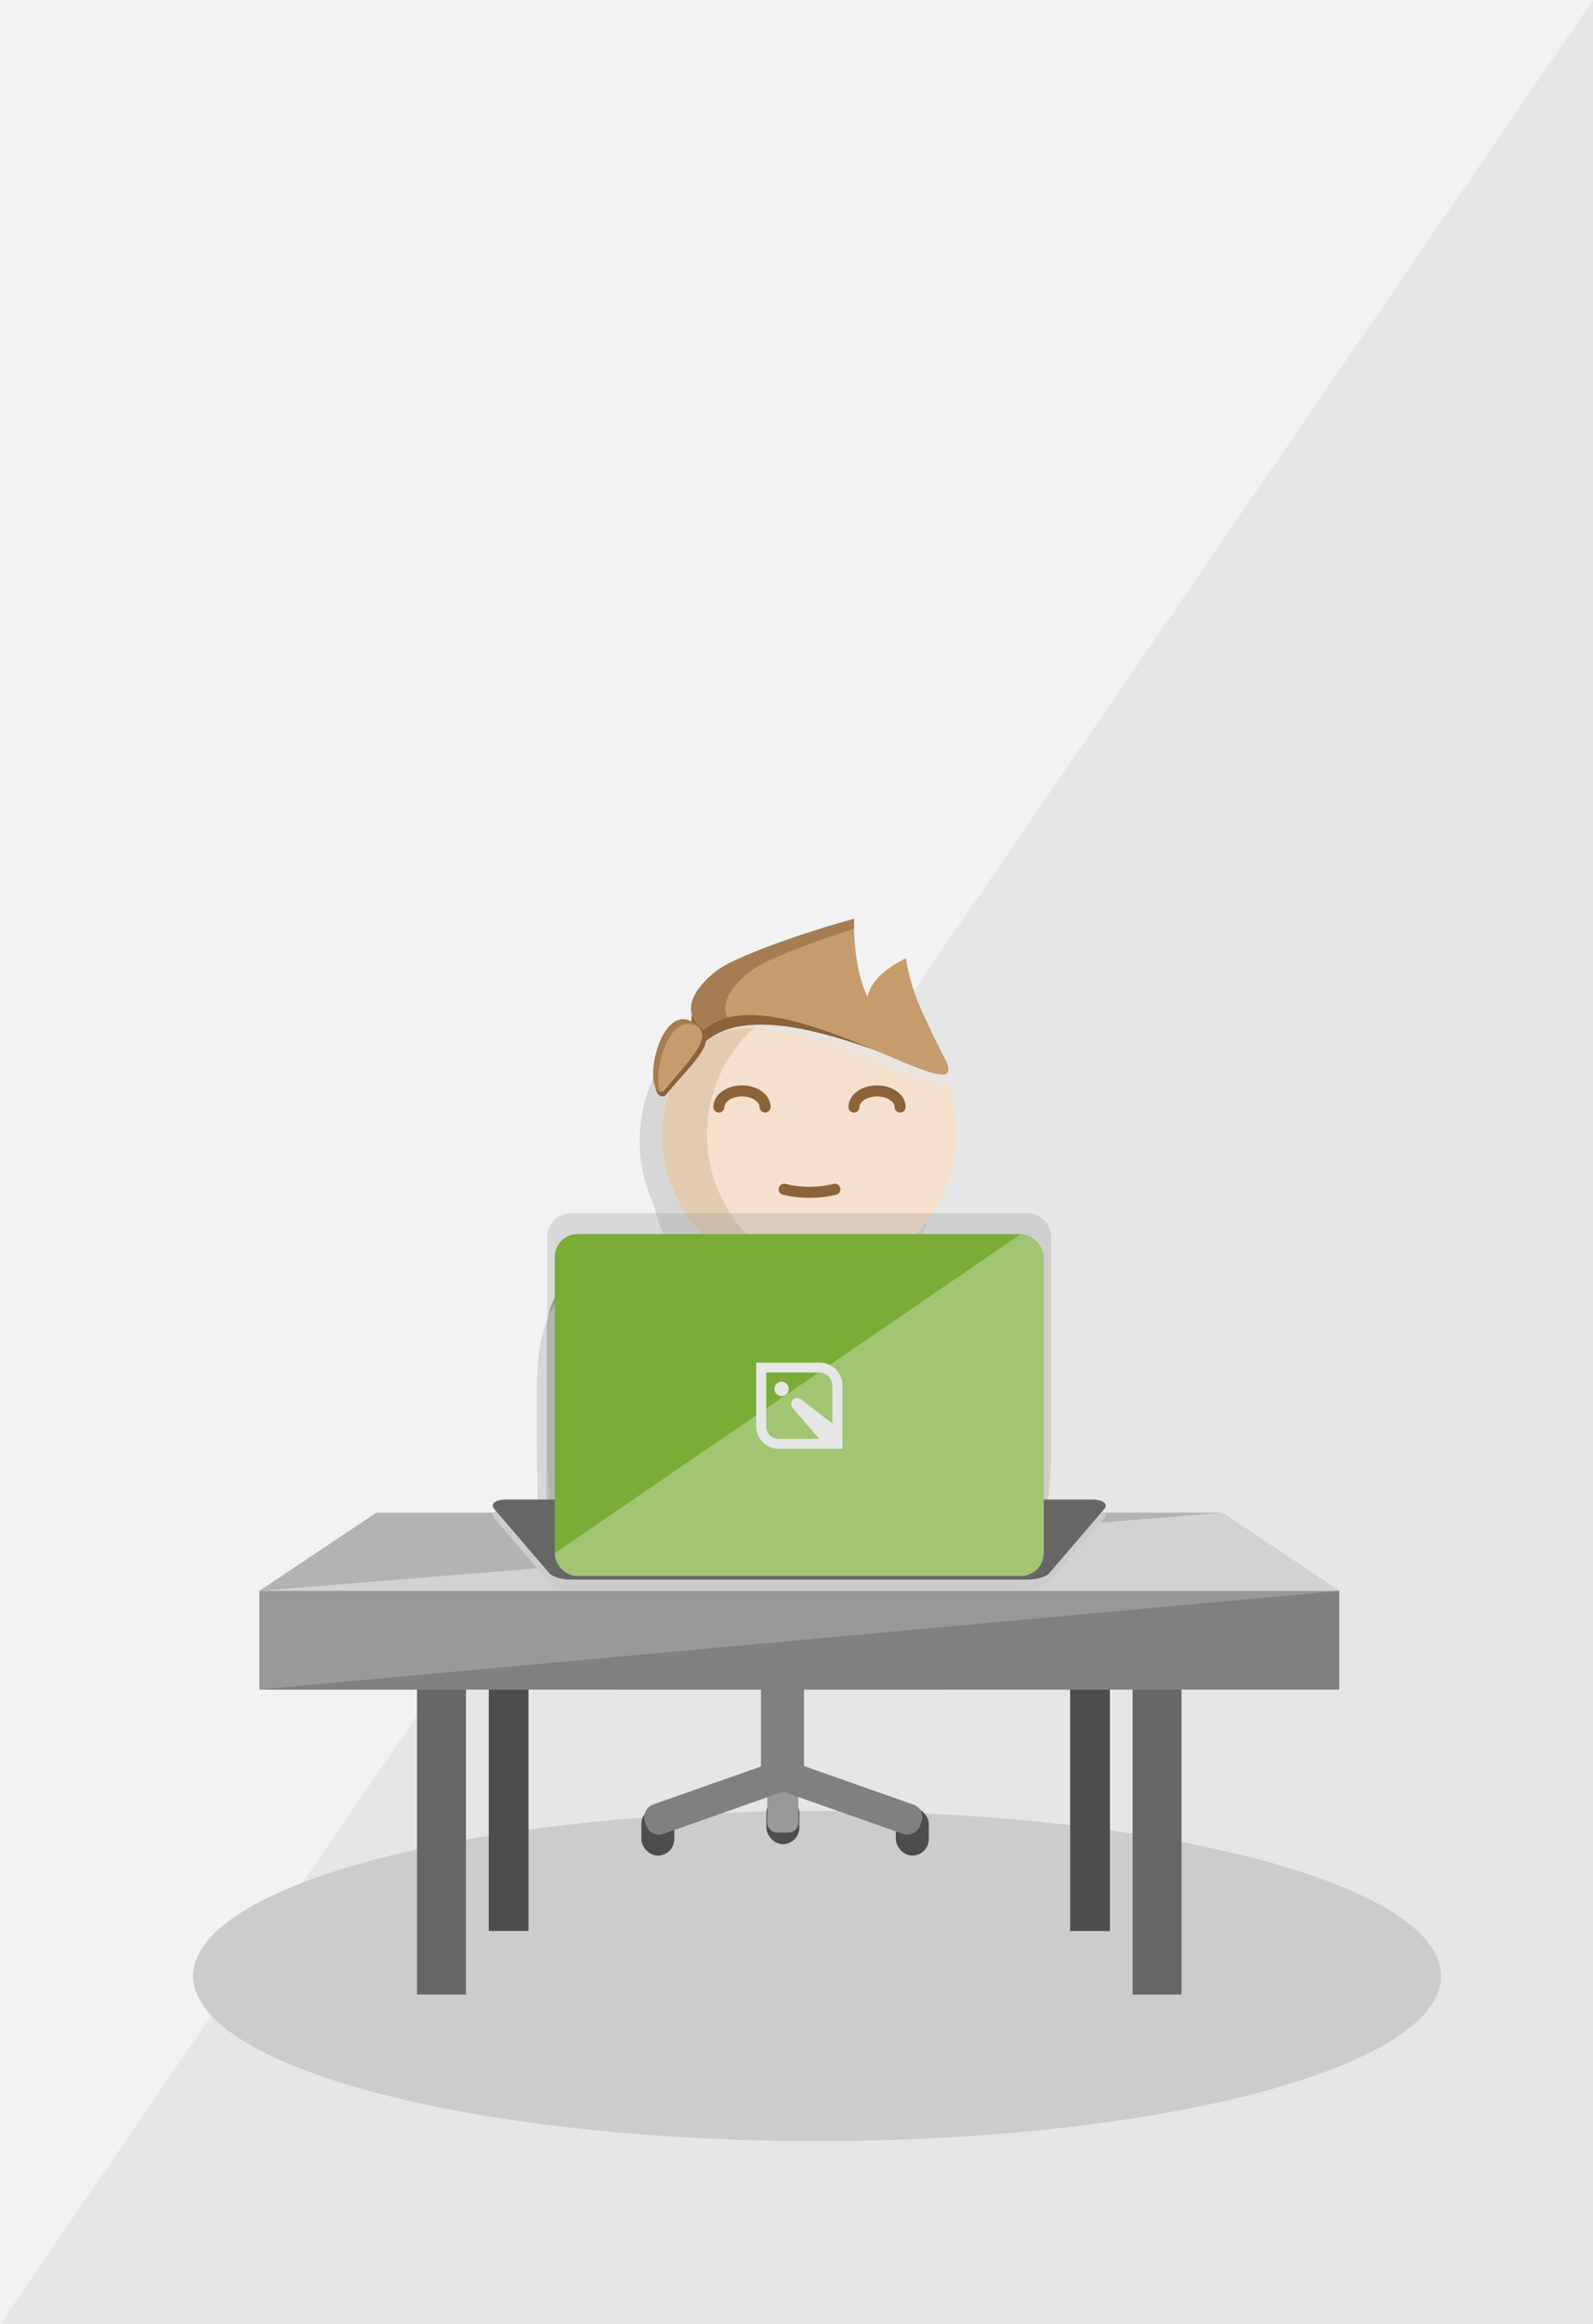 <svg xmlns="http://www.w3.org/2000/svg" viewBox="0 0 336 490.03">
  <defs>
    <style>
        .cls-1 {
        isolation: isolate;
        }

        .cls-2 {
        fill: #f2f2f2;
        }

        .cls-12, .cls-3 {
        fill: #e6e6e6;
        }

        .cls-13, .cls-4 {
        fill: #ccc;
        }

        .cls-5 {
        fill: #4d4d4d;
        }

        .cls-22, .cls-6 {
        fill: #999;
        }

        .cls-7 {
        fill: #c2c2c2;
        }

        .cls-27, .cls-7 {
        opacity: 0.5;
        }

        .cls-8 {
        fill: #8a8a8a;
        }

        .cls-9 {
        fill: gray;
        }

        .cls-10 {
        fill: #b3b3b3;
        }

        .cls-11, .cls-28 {
        fill: #666;
        }

        .cls-12 {
        opacity: 0.6;
        }

        .cls-13, .cls-18 {
        opacity: 0.7;
        }

        .cls-13, .cls-18, .cls-22, .cls-28 {
        mix-blend-mode: multiply;
        }

        .cls-14, .cls-24, .cls-27 {
        fill: #fff;
        }

        .cls-14 {
        stroke: #ccc;
        stroke-width: 1.29px;
        }

        .cls-14, .cls-17 {
        stroke-linecap: round;
        stroke-linejoin: round;
        }

        .cls-15 {
        fill: #f5e0cd;
        }

        .cls-16 {
        fill: #e3cbb1;
        }

        .cls-17 {
        fill: none;
        stroke: #8c6239;
        stroke-width: 2.33px;
        }

        .cls-19 {
        fill: #8c6239;
        }

        .cls-20 {
        fill: #c69c6d;
        }

        .cls-21 {
        fill: #a67c52;
        }

        .cls-22, .cls-24, .cls-28 {
        opacity: 0.3;
        }

        .cls-23 {
        fill: #79ad36;
        }

        .cls-25 {
        fill: #ed1e79;
        }

        .cls-26 {
        fill: #c41964;
        }

        .cls-29 {
        fill: #f9f2b7;
        }

      @-moz-keyframes fade {
        0% { opacity: 0; }
        10% { opacity: 1; }
        30% { opacity: 1; }
        31% { opacity: 0; }
        41% { opacity: 0; }
        42 { opacity: 1; }
        62% { opacity: 1; }
        63% { opacity: 0; }
        73% { opacity: 0; }
        74% { opacity: 1; }
        100% { opacity: 1; }
      }

      @-webkit-keyframes fade {
        0% { opacity: 0; }
        10% { opacity: 1; }
        30% { opacity: 1; }
        31% { opacity: 0; }
        41% { opacity: 0; }
        42 { opacity: 1; }
        62% { opacity: 1; }
        63% { opacity: 0; }
        73% { opacity: 0; }
        74% { opacity: 1; }
        100% { opacity: 1; }
      }

      @-o-keyframes fade{
        0% { opacity: 0; }
        10% { opacity: 1; }
        30% { opacity: 1; }
        31% { opacity: 0; }
        41% { opacity: 0; }
        42 { opacity: 1; }
        62% { opacity: 1; }
        63% { opacity: 0; }
        73% { opacity: 0; }
        74% { opacity: 1; }
        100% { opacity: 1; }
      }

      @keyframes fade {
        0% { opacity: 0; }
        10% { opacity: 1; }
        30% { opacity: 1; }
        31% { opacity: 0; }
        41% { opacity: 0; }
        42 { opacity: 1; }
        62% { opacity: 1; }
        63% { opacity: 0; }
        73% { opacity: 0; }
        74% { opacity: 1; }
        100% { opacity: 1; }
      }

      .fade-in {
        opacity: 0;
        -webkit-animation: fade ease-out;
        -moz-animation: fade ease-out;
        animation: fade ease-out;

        /* makes sure that after animation is done we remain at the last keyframe value (opacity: 1)*/
        -webkit-animation-fill-mode: forwards;
        -moz-animation-fill-mode: forwards;
        animation-fill-mode: forwards;

        -webkit-animation-duration: 6s;
        -moz-animation-duration: 6s;
        animation-duration: 6s;

        -webkit-animation-iteration-count: 1;
        -moz-animation-iteration-count: 1;
        animation-iteration-count: 1;

      }

        .fade-in.pink {
        -webkit-animation-delay: .5s;
        -moz-animation-delay: .5s;
        animation-delay: .5s;
        }

        .fade-in.dot.one {
        -webkit-animation-delay: .5s;
        -moz-animation-delay: .5s;
        animation-delay: .5s;
        }

        .fade-in.dot.two {
        -webkit-animation-delay: .75s;
        -moz-animation-delay: .75s;
        animation-delay: .75s;
        }

        .fade-in.dot.three {
        -webkit-animation-delay: 1s;
        -moz-animation-delay: 1s;
        animation-delay: 1s;
        }

        .fade-in.gray {
        -webkit-animation-delay: 1.5s;
        -moz-animation-delay: 1.5s;
        animation-delay: 1.5s;
        }

        .fade-in.dot.five {
        -webkit-animation-delay: 1.75s;
        -moz-animation-delay: 1.75s;
        animation-delay: 1.75s;
        }
        .fade-in.dot.six {
        -webkit-animation-delay: 2s;
        -moz-animation-delay: 2s;
        animation-delay: 2s;
        }
        .fade-in.dot.seven {
        -webkit-animation-delay: 2.25s;
        -moz-animation-delay: 2.25s;
        animation-delay: 2.25s;
        }

      @-moz-document url-prefix() {
        .fade-in {
           opacity: 1;
        }
      }
    </style>
  </defs>
  <title>HIre_us_nekompresirana</title>
  <g class="cls-1">
    <g id="Layer_1" data-name="Layer 1">
      <g id="bg-desktop">
        <rect class="cls-2" width="336" height="490.03"/>
        <polygon class="cls-3" points="336 490.03 0 490.03 336 0 336 490.03"/>
      </g>
      <g id="lik">
        <ellipse class="cls-4" cx="172.35" cy="416.65" rx="131.61" ry="34.81"/>
        <g>
          <rect class="cls-5" x="78.25" y="373.94" width="58.04" height="8.38" transform="translate(485.41 270.86) rotate(90)"/>
          <rect class="cls-5" x="200.88" y="373.94" width="58.04" height="8.38" transform="translate(608.04 148.24) rotate(90)"/>
        </g>
        <g>
          <rect class="cls-5" x="161.64" y="378.7" width="6.94" height="10.14" rx="3.47" ry="3.47" transform="translate(330.23 767.55) rotate(180)"/>
          <rect class="cls-5" x="135.27" y="381.12" width="6.94" height="10.14" rx="3.47" ry="3.47" transform="translate(277.49 772.38) rotate(180)"/>
          <rect class="cls-5" x="188.96" y="381.12" width="6.94" height="10.14" rx="3.47" ry="3.47" transform="translate(384.86 772.38) rotate(180)"/>
          <rect class="cls-6" x="161.83" y="366.48" width="6.56" height="19.94" rx="2.06" ry="2.06"/>
          <g>
            <rect class="cls-6" x="115.25" y="264.35" width="99.57" height="91.79" rx="16.67" ry="16.67" transform="translate(330.08 620.49) rotate(180)"/>
            <rect class="cls-7" x="131.18" y="271.23" width="67.71" height="62.42" rx="11.34" ry="11.34" transform="translate(330.08 604.87) rotate(180)"/>
            <rect class="cls-8" x="131.18" y="273.02" width="67.71" height="62.42" rx="11.34" ry="11.34" transform="translate(330.08 608.47) rotate(180)"/>
            <path class="cls-8" d="M131.92,348h66.23a16.72,16.72,0,0,0,16.67-16.67v8.19a16.72,16.72,0,0,1-16.67,16.67H131.92a16.72,16.72,0,0,1-16.67-16.67v-8.19A16.72,16.72,0,0,0,131.92,348Z"/>
          </g>
          <rect class="cls-9" x="160.5" y="294.23" width="9.07" height="83.66" rx="4.54" ry="4.54" transform="translate(330.08 672.12) rotate(180)"/>
          <rect class="cls-9" x="174.42" y="361.18" width="6.56" height="35.03" rx="2.73" ry="2.73" transform="translate(-238.54 420.39) rotate(-70.58)"/>
          <rect class="cls-9" x="149.44" y="361.18" width="6.56" height="35.03" rx="2.73" ry="2.73" transform="translate(-153.67 648.64) rotate(-109.42)"/>
          <path class="cls-7" d="M160.5,294.23h9.07a0,0,0,0,1,0,0v58a3.9,3.9,0,0,1-3.9,3.9H164.4a3.9,3.9,0,0,1-3.9-3.9v-58a0,0,0,0,1,0,0Z" transform="translate(330.08 650.37) rotate(-180)"/>
        </g>
        <polygon class="cls-10" points="257.81 318.95 79.37 318.95 54.7 335.44 282.47 335.44 257.81 318.95"/>
        <g>
          <rect class="cls-11" x="57.4" y="379.68" width="71.44" height="10.32" transform="translate(477.96 291.71) rotate(90)"/>
          <rect class="cls-11" x="208.33" y="379.68" width="71.44" height="10.32" transform="translate(628.89 140.79) rotate(90)"/>
        </g>
        <polygon class="cls-12" points="257.81 318.95 54.7 335.44 282.47 335.44 257.81 318.95"/>
        <path class="cls-13" d="M217.76,295.23v-0.15c0-.21,0-0.41,0-0.61h0v-0.1q0.05-.65.07-1.29h0c0-.2,0-0.39,0-0.58s0-.11,0-0.16,0-.37,0-0.55v-0.15a12.43,12.43,0,0,0-.44-2.72l0-9c0-8.8-6.33-14.45-14.11-14.45h-8.76l0-.13a5.48,5.48,0,0,0-1-3,29.72,29.72,0,0,0,3-8.16,32.31,32.31,0,1,0-58.55,0,29.72,29.72,0,0,0,2.95,8,4.68,4.68,0,0,0-1,2.74S114,261,113.33,289.77c-0.43,4.25.25,35.71,0.25,35.71,0,8.75,10,14.75,17.78,14.75h71.73c7.75,0,14.09-7.15,14.11-15.9l0.1-23.49,0.08-.42,0.08-.44c0-.15,0-0.3.07-0.45l0-.33q0-.24.06-0.48l0-.28c0-.17,0-0.35.05-0.52v-0.1q0.05-.65.07-1.29h0c0-.19,0-0.38,0-0.57s0-.11,0-0.16S217.77,295.41,217.76,295.23Z"/>
        <path class="cls-14" d="M205.32,334.18H136.43c-7.44,0-13.53-6.75-13.55-15l-0.13-39.83c0-8.3,6.08-13.63,13.55-13.63h69.15c7.47,0,13.56,5.33,13.55,13.63l-0.13,39.83C218.85,327.44,212.75,334.18,205.32,334.18Z"/>
        <circle class="cls-15" cx="170.75" cy="238.77" r="31.02"/>
        <path class="cls-16" d="M149.12,239.19A30.61,30.61,0,0,1,175,209a30.6,30.6,0,1,0,0,60.48A30.61,30.61,0,0,1,149.12,239.19Z"/>
        <g>
          <path class="cls-17" d="M151.63,233.42c0-1.88,2.18-3.4,4.87-3.4s4.87,1.52,4.87,3.4"/>
          <path class="cls-17" d="M180.12,233.42c0-1.88,2.18-3.4,4.87-3.4s4.87,1.52,4.87,3.4"/>
        </g>
        <path class="cls-17" d="M165.4,250.77a22.76,22.76,0,0,0,10.69,0"/>
        <g class="cls-18">
          <path class="cls-3" d="M199.37,225.44c7.14,14.38-36.39-18.49-50.79-5.62-5.06-3.65-2.4-8.3,2.46-12.21,4-3.24,20.4-8.7,28.87-11-0.06,6.27.94,12.37,2.84,16.29,0.61-3.07,3.53-5.86,8-8.09C191.8,210.32,192.94,212.51,199.37,225.44Z"/>
        </g>
        <path class="cls-19" d="M199.68,224.58c3.53,7.61-36.58-17.75-51.1-4.76-5.11-3.68-2.39-9.34,2.52-13.28,4.06-3.27,19.73-8.55,28.27-10.83a37.61,37.61,0,0,0,3.72,16.2c0.61-3.1,3.56-5.91,8.1-8.16C192.23,209.27,193.56,211.36,199.68,224.58Z"/>
        <g>
          <path class="cls-20" d="M199.32,223.27c6.89,13.38-36.3-19.11-50.82-6.12-5.11-3.68-2.43-8.37,2.48-12.32,4.06-3.27,20.59-8.78,29.13-11.06-0.06,6.33.94,12.48,2.86,16.43,0.61-3.1,3.56-5.91,8.1-8.16C192.11,207.58,192.65,210.32,199.32,223.27Z"/>
          <path class="cls-21" d="M158.2,204.84c3.1-2.49,13.42-6.28,21.94-9,0-.7,0-1.4,0-2.1-8.55,2.27-25.07,7.79-29.13,11.06-4.91,3.95-7.59,8.63-2.48,12.32a11.73,11.73,0,0,1,4.91-2.56C151.9,211.44,154.37,207.92,158.2,204.84Z"/>
        </g>
        <g>
          <path class="cls-19" d="M146.33,215.66c6.21,3.27.3,7.72-6.08,15.43C135.38,232.66,139.24,211.92,146.33,215.66Z"/>
          <path class="cls-20" d="M146.33,215.66c4.43,2.87,0,6.73-6.37,14.44C135.09,231.67,138.81,210.78,146.33,215.66Z"/>
          <path class="cls-21" d="M147.38,216.65l0.22,0.15a4.68,4.68,0,0,0-1.27-1.14c-7.11-4.61-10.82,13.8-7.09,14.49C137.53,226.25,141.15,212.61,147.38,216.65Z"/>
        </g>
        <g>
          <path class="cls-22" d="M221.69,308.43V260.81a5,5,0,0,0-5-5H120.45a5,5,0,0,0-5,5v47.62s1.54,24.48,3.41,24.48h99.37C220.15,332.91,221.69,308.43,221.69,308.43Z"/>
          <g>
            <path class="cls-4" d="M216.83,335h-96.5c-1.82,0-3.81-.58-4.44-1.31L104.31,320.2c-1-1.11.15-2.05,2.49-2.05H230.38c2.33,0,3.44.94,2.49,2.05l-11.59,13.52C220.65,334.45,218.66,335,216.83,335Z"/>
            <path class="cls-11" d="M216.83,333.06h-96.5c-1.82,0-3.81-.58-4.44-1.31l-11.59-13.52c-1-1.11.15-2.05,2.49-2.05H230.38c2.33,0,3.44.94,2.49,2.05l-11.59,13.52C220.65,332.48,218.66,333.06,216.83,333.06Z"/>
            <rect class="cls-23" x="117.02" y="260.2" width="103.13" height="72.11" rx="4.82" ry="4.82"/>
            <path class="cls-24" d="M215.32,332.31H121.85a4.84,4.84,0,0,1-4.82-4.82l98.3-67.29a4.84,4.84,0,0,1,4.82,4.82v62.47A4.84,4.84,0,0,1,215.32,332.31Z"/>
          </g>
          <g>
            <path class="cls-3" d="M164.85,291.35a1.5,1.5,0,0,0-1.5,1.5,1.52,1.52,0,0,0,1.5,1.52,1.54,1.54,0,0,0,1.52-1.52A1.52,1.52,0,0,0,164.85,291.35Z"/>
            <path class="cls-3" d="M172.69,287.31H159.5v13.23a4.8,4.8,0,0,0,5,4.95h13.19V292.25A4.86,4.86,0,0,0,172.69,287.31Zm2.88,12.86L168.9,295a1.28,1.28,0,0,0-1.75,1.83l5.66,6.57h-8.32a2.69,2.69,0,0,1-2.88-2.84V289.41h11.08a2.74,2.74,0,0,1,2.88,2.84v7.91Z"/>
          </g>
        </g>
        <rect class="cls-6" x="54.7" y="335.44" width="227.78" height="20.8"/>
        <polygon class="cls-9" points="282.47 356.24 54.7 356.24 282.47 335.44 282.47 356.24"/>
      </g>
      <g id="pink" class="fade-in cloud pink">
        <path class="cls-22" d="M279.1,152.48l5.85-5.93-5.85-5.93h0l-2.07-2.1V119.68a4,4,0,0,0-4-4H194.32a4,4,0,0,0-4,4v36a4,4,0,0,0,4,4H273a4,4,0,0,0,4-4v-1.13l2.07-2.1h0Z"/>
        <g>
          <g>
            <polygon class="cls-25" points="288.08 143.22 276.38 155.09 276.38 131.36 288.08 143.22"/>
            <polygon class="cls-26" points="282.23 137.29 276.38 131.36 276.38 155.09 282.23 149.16 282.23 137.29"/>
          </g>
          <rect class="cls-25" x="193.44" y="112.34" width="86.72" height="44.06" rx="4.01" ry="4.01"/>
          <g>
            <rect class="cls-27" x="204.27" y="120.25" width="65.06" height="7.53" rx="2.79" ry="2.79"/>
            <rect class="cls-27" x="204.27" y="130.21" width="32.53" height="7.53" rx="2.79" ry="2.79"/>
            <rect class="cls-27" x="204.27" y="140.96" width="57.01" height="7.53" rx="2.79" ry="2.79"/>
          </g>
        </g>
        <g id="dots-2" data-name="dots">
          <circle class="cls-4 fade-in dot three" cx="248.21" cy="169.17" r="3.68"/>
          <circle class="cls-4 fade-in dot two" cx="259.62" cy="169.17" r="3.68"/>
          <circle class="cls-4 fade-in dot one" cx="271.03" cy="169.17" r="3.68"/>
        </g>
      </g>
      <g id="gray" class="fade-in cloud gray">
        <path class="cls-22" d="M167.65,108.6H58.56A5.58,5.58,0,0,0,53,114.16v50a5.58,5.58,0,0,0,5.56,5.56H114.4l12.22,12.06,12.22-12.06h28.81a5.58,5.58,0,0,0,5.56-5.56v-50A5.58,5.58,0,0,0,167.65,108.6Z"/>
        <g>
          <polygon class="cls-5" points="125.9 177.4 142.34 161.18 109.45 161.18 125.9 177.4"/>
          <polygon class="cls-28" points="117.68 169.29 109.45 161.18 142.34 161.18 134.12 169.29 117.68 169.29"/>
        </g>
        <rect class="cls-5" x="52.27" y="104.27" width="120.22" height="61.08" rx="5.56" ry="5.56"/>
        <g>
          <g>
            <rect class="cls-25" x="64.7" y="115.52" width="14.65" height="9.27" rx="3.73" ry="3.73"/>
            <rect class="cls-29" x="101.96" y="115.52" width="58.11" height="9.27" rx="3.73" ry="3.73"/>
            <rect class="cls-23" x="81.52" y="115.52" width="16.36" height="9.27" rx="3.73" ry="3.73"/>
          </g>
          <g>
            <rect class="cls-25" x="81.52" y="130.17" width="12.07" height="9.27" rx="3.39" ry="3.39"/>
            <rect class="cls-29" x="112.2" y="130.17" width="47.86" height="9.27" rx="3.39" ry="3.39"/>
            <rect class="cls-23" x="95.37" y="130.17" width="13.48" height="9.27" rx="3.39" ry="3.39"/>
          </g>
          <g>
            <rect class="cls-25" x="81.52" y="144.82" width="12.07" height="9.27" rx="3.39" ry="3.39"/>
            <rect class="cls-29" x="112.2" y="144.82" width="47.86" height="9.27" rx="3.39" ry="3.39"/>
            <rect class="cls-23" x="95.37" y="144.82" width="13.48" height="9.27" rx="3.39" ry="3.39"/>
          </g>
        </g>
        <g id="dots">
          <circle class="cls-4 fade-in dot seven" cx="57.21" cy="179.17" r="3.68"/>
          <circle class="cls-4 fade-in dot six" cx="68.62" cy="179.17" r="3.68"/>
          <circle class="cls-4 fade-in dot five" cx="80.03" cy="179.17" r="3.68"/>
        </g>
      </g>
    </g>
  </g>
</svg>
